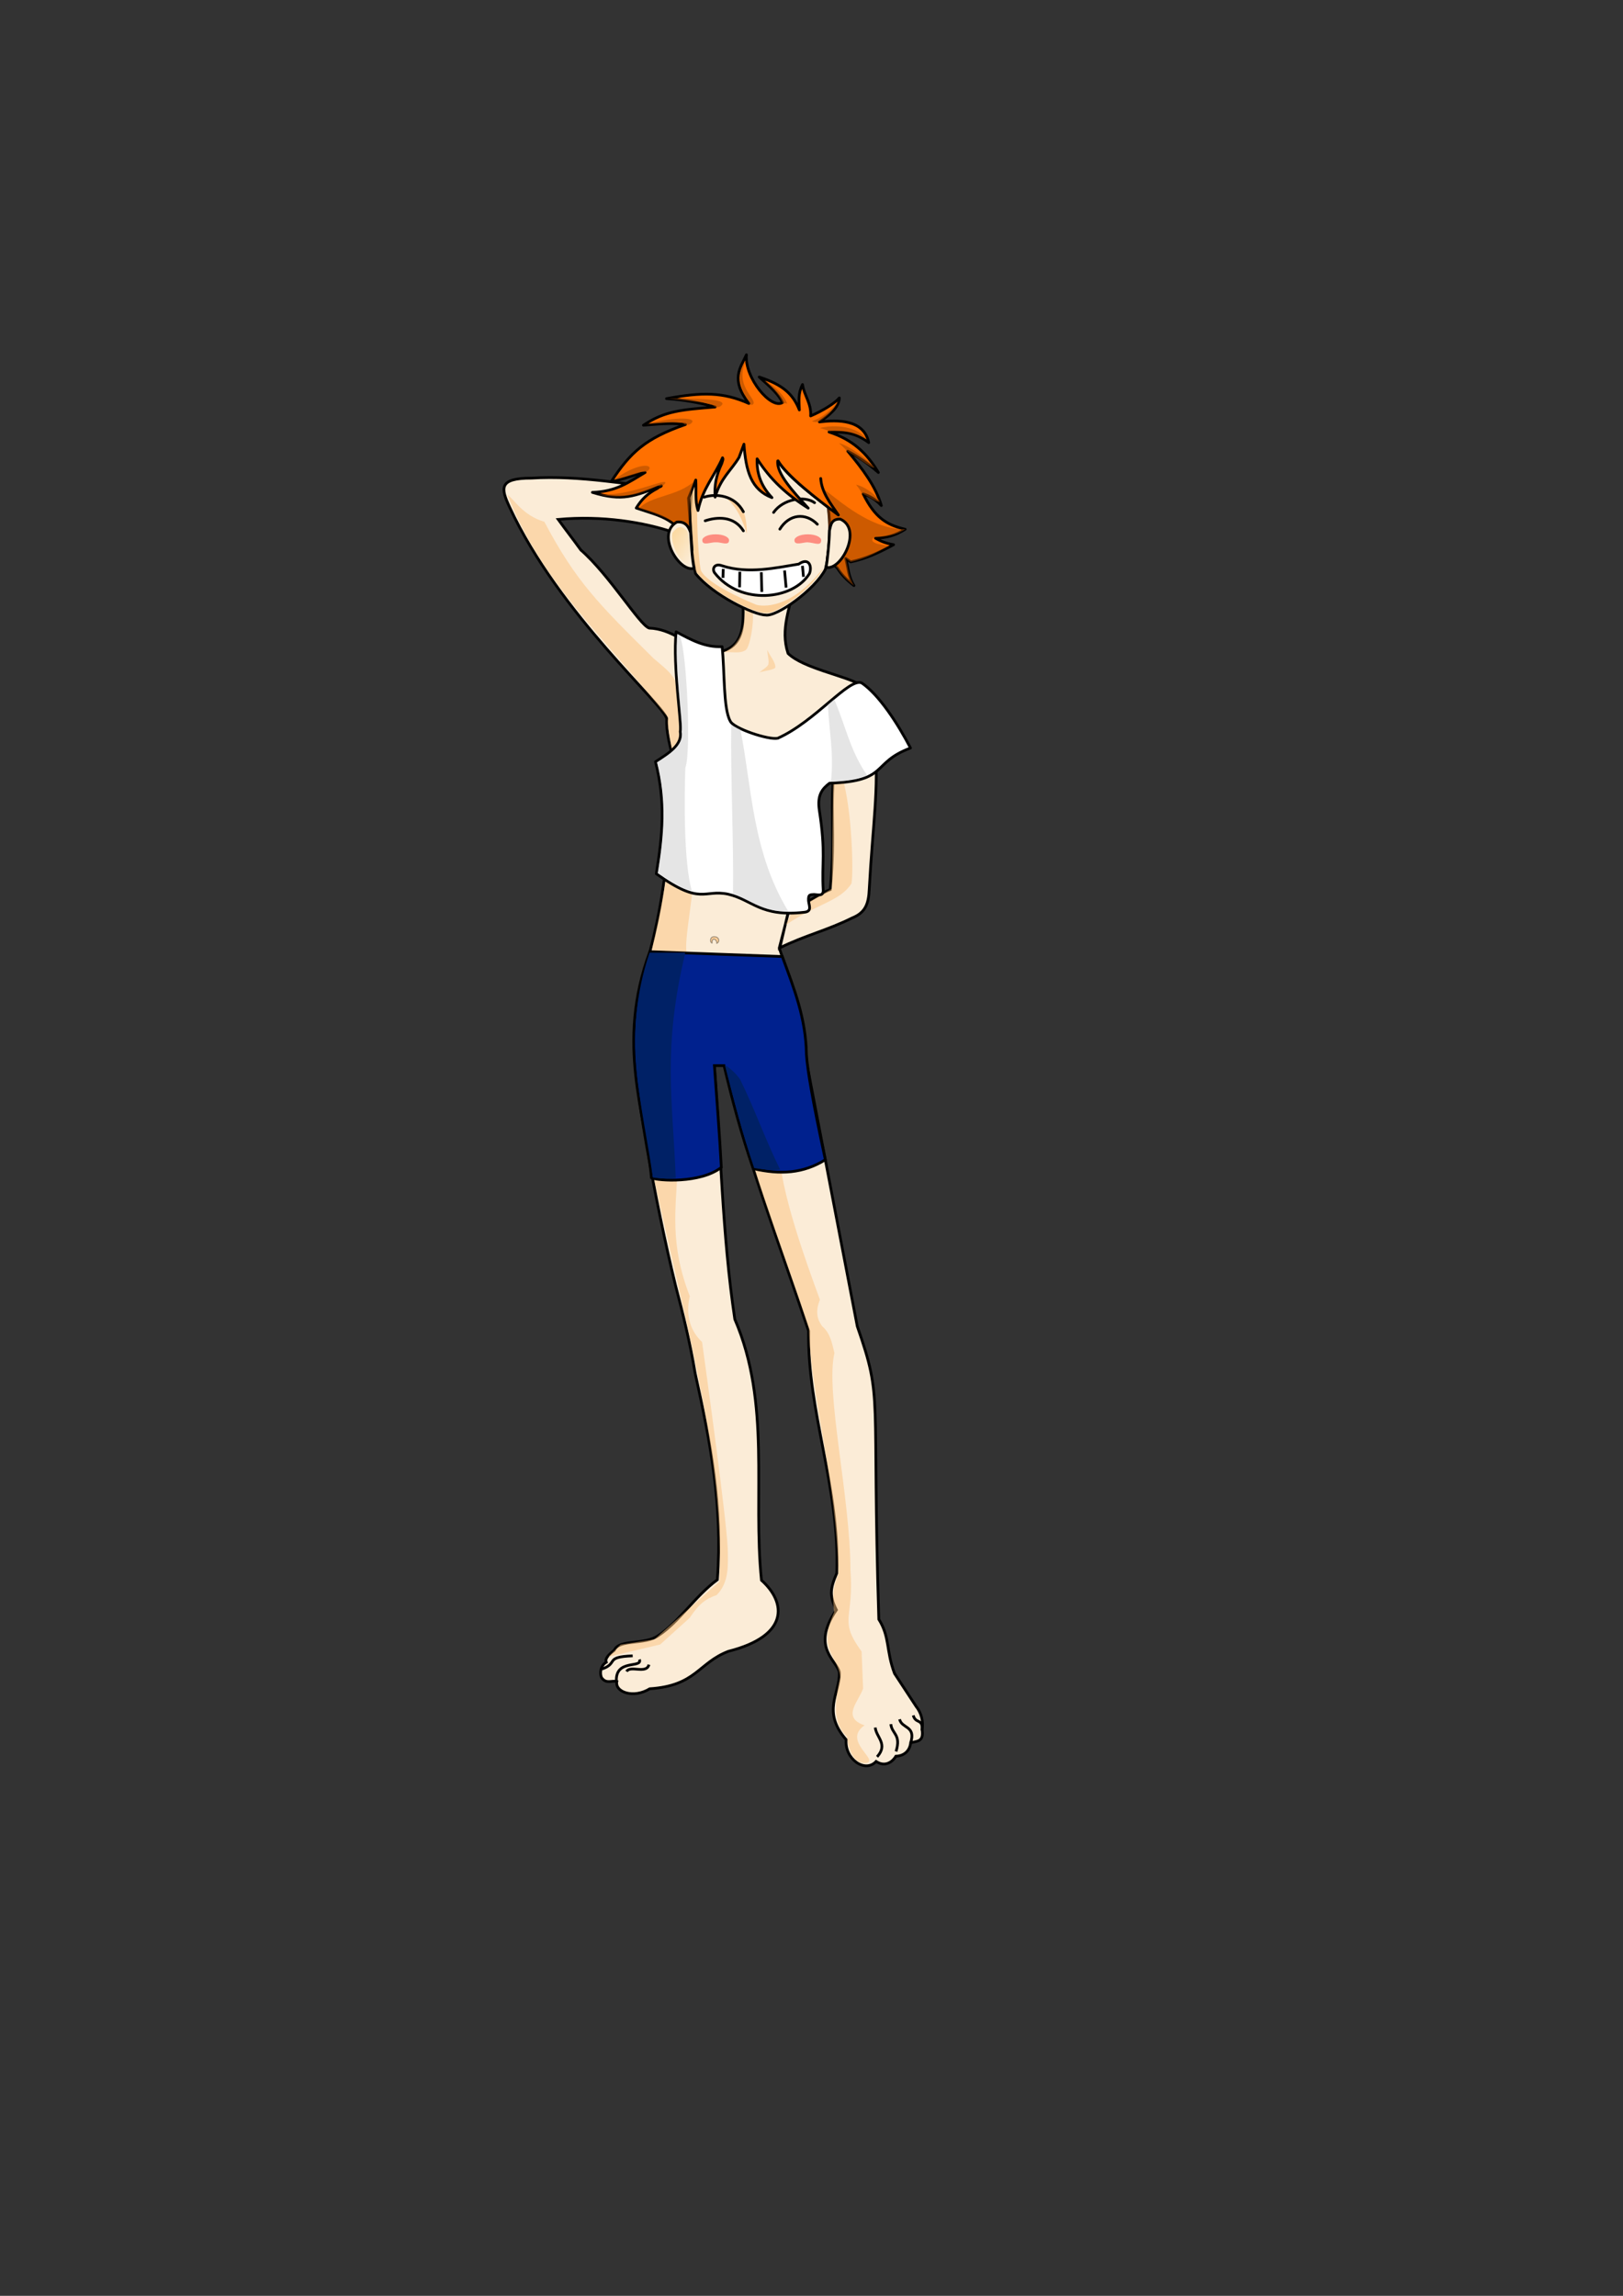 <?xml version="1.0" standalone="no"?>
<!DOCTYPE svg PUBLIC "-//W3C//DTD SVG 20010904//EN"
"http://www.w3.org/TR/2001/REC-SVG-20010904/DTD/svg10.dtd">
<!-- Created with Sodipodi ("http://www.sodipodi.com/") -->
<svg
   id="svg1"
   sodipodi:version="0.27"
   width="210mm"
   height="297mm"
   sodipodi:docbase="/local/"
   sodipodi:docname="/local/ed2.svg"
   xmlns="http://www.w3.org/2000/svg"
   xmlns:sodipodi="http://sodipodi.sourceforge.net/DTD/sodipodi-0.dtd"
   xmlns:xlink="http://www.w3.org/1999/xlink">
  <rect width="100%" height="100%" fill="#333333" stroke="none"/>
  <defs
     id="defs3">
    <linearGradient
       id="linearGradient33">
      <stop
         style="stop-color:#29216e;stop-opacity:1;"
         offset="0"
         id="stop34" />
      <stop
         style="stop-color:#0000ad;stop-opacity:0.886;"
         offset="1"
         id="stop35" />
    </linearGradient>
    <linearGradient
       id="linearGradient22">
      <stop
         style="stop-color:#fbd79a;stop-opacity:1;"
         offset="0"
         id="stop23" />
      <stop
         style="stop-color:#fbecd7;stop-opacity:1;"
         offset="1"
         id="stop24" />
    </linearGradient>
    <linearGradient
       xlink:href="#linearGradient22"
       id="linearGradient25"
       x1="0.097"
       y1="0.047"
       x2="0.919"
       y2="0.992"
       gradientUnits="objectBoundingBox"
       gradientTransform="translate(-1.5824e-06,0)"
       spreadMethod="pad" />
    <radialGradient
       xlink:href="#linearGradient33"
       id="radialGradient32"
       cx="-1.46242e-18"
       cy="-3.82271e-19"
       fx="-1.46242e-18"
       fy="-3.82271e-19"
       r="0.46"
       gradientUnits="objectBoundingBox"
       gradientTransform="matrix(1.068,0,0,0.937,0.492,0.476)"
       spreadMethod="pad" />
    <radialGradient
       xlink:href="#linearGradient33"
       id="radialGradient92" />
    <linearGradient
       xlink:href="#linearGradient33"
       id="linearGradient127" />
    <linearGradient
       x1="0.235"
       y1="0.438"
       x2="0.912"
       y2="-0.031"
       xlink:href="#linearGradient33"
       id="linearGradient136"
       gradientUnits="objectBoundingBox"
       gradientTransform="translate(1.31011e-07,-3.62659e-07)"
       spreadMethod="pad" />
  </defs>
  <sodipodi:namedview
     id="base" />
  <path
     style="font-size:12;fill:#fbecd7;fill-rule:evenodd;stroke:#000000;stroke-width:1pt;"
     d="M 496.613 269.015 C 493.397 281.355 504.102 306.773 478.104 306.035 C 468.81 302.001 461.203 294.31 450.221 293.932 C 445.462 292.359 430.859 268.004 416.818 255.744 C 413.219 250.76 409.339 245.777 405.739 240.794 C 427.172 238.798 447.76 242.147 462.442 247.183 C 462.996 240.222 463.55 233.261 464.103 226.3 C 439.731 223.84 416.484 219.129 392.675 220.605 C 376.459 220.57 377.681 225.597 381.996 234.843 C 406.104 287.051 458.057 331.945 458.821 338.308 C 458.478 344.676 460.386 351.044 461.73 357.411 C 459.419 450.861 445.576 450.655 442.983 495.167 C 441.802 512.376 453.277 575.148 463.065 615.139 C 466.841 629.501 470.336 643.863 472.706 658.225 C 480.173 691.887 486.234 723.3 483.576 759.213 C 472.685 767.255 464.888 779.797 454.84 786.433 C 448.168 791.311 435.589 788.033 433.135 793.755 C 430.248 795.967 428.487 797.898 429.256 799.548 C 426.343 801.241 425.962 805.185 426.986 807.159 C 429.273 810.291 431.84 808.361 434.408 808.962 C 433.403 814.183 442.523 817.436 450.518 812.532 C 473.279 811.018 474.102 799.942 488.988 794.209 C 518.464 786.754 517.565 770.58 505.135 759.468 C 500.79 716.927 509.946 673.261 492.102 631.845 C 485.894 590.534 485.311 548.098 481.916 506.506 C 483.583 506.997 485.251 506.362 486.918 506.852 C 496.179 549.318 514.3 596.004 528.201 637.627 C 527.443 676.824 543.559 714.333 541.957 756.061 C 538.667 763.724 538.331 767.167 541.791 773.985 C 528.772 792.681 542.753 799.144 543.233 804.762 C 543.503 814.81 534.492 823.593 546.574 837.438 C 545.684 846.748 555.762 853.949 561.2 848.071 C 565.267 850.737 568.912 848.761 570.869 845.519 C 573.987 845.443 577.526 843.679 578.112 838.961 C 580.808 838.041 584.769 838.808 583.668 832.403 C 584.376 828.634 583.399 824.443 580.732 821.096 C 577.223 815.746 573.713 810.395 570.203 805.044 C 565.955 793.682 568.035 787.382 562.522 778.551 C 559.012 665.41 564.783 672.083 551.992 635.303 C 543.736 592.3 535.481 549.297 527.225 506.294 C 525.719 487.654 520.416 469.014 513.848 450.374 C 522.045 418.445 530.242 386.516 538.44 354.588 C 540.204 354.826 541.124 357.175 541.2 360.367 C 538.017 380.973 541.528 392.79 538.763 421.764 C 533.039 424.007 523.967 430.434 518.243 432.677 C 516.631 439.666 515.728 443.28 514.117 450.269 C 526.111 444.286 537.397 441.677 549.391 435.694 C 555.976 433.068 557.539 428.769 557.846 421.54 C 559.603 389.152 562.615 373.084 560.606 349.484 C 559.868 335.12 557.864 324.552 553.33 321.578 C 546.237 317.188 525.645 313.642 518.129 306.299 C 514.122 294.117 519.396 284.045 521.294 271.863 C 513.067 270.914 504.84 269.964 496.613 269.015 z "
     id="path85"
     transform="translate(-132.76,13.178)"
     sodipodi:nodetypes="ccccccccccccccccccccccccccccccccccccccccccccccccccccc" />
  <path
     style="font-size:12;fill:none;fill-rule:evenodd;stroke:#000000;stroke-width:1pt;"
     d="M 556.131 837.548 C 556.608 842.356 562.624 845.694 557.027 851.844 "
     id="path127"
     sodipodi:nodetypes="cc"
     transform="translate(-128.104,7.13)" />
  <path
     style="font-size:12;fill:none;fill-rule:evenodd;stroke:#000000;stroke-width:1pt;"
     d="M 556.608 838.502 C 557.085 843.31 561.769 843.462 559.148 851.844 "
     id="path128"
     sodipodi:nodetypes="cc"
     transform="translate(-120.956,4.509)" />
  <path
     style="font-size:12;fill:none;fill-rule:evenodd;stroke:#000000;stroke-width:1pt;"
     d="M 554.464 840.408 C 555.499 845.03 562.513 843.462 559.892 851.844 "
     id="path129"
     sodipodi:nodetypes="cc"
     transform="translate(-114.523,0.22)" />
  <path
     style="font-size:12;fill:none;fill-rule:evenodd;stroke:#000000;stroke-width:1pt;"
     d="M 554.464 840.885 C 555.685 845.321 559.253 842.079 558.776 848.316 "
     id="path130"
     sodipodi:nodetypes="cc"
     transform="translate(-107.851,-2.163)" />
  <path
     style="font-size:12;fill:none;fill-rule:evenodd;stroke:#000000;stroke-width:1pt;"
     d="M 558.514 841.122 C 557.323 845.93 549.461 841.318 547.555 844.458 "
     id="path131"
     sodipodi:nodetypes="cc"
     transform="translate(-241.162,-27.215)" />
  <path
     style="font-size:12;fill:none;fill-rule:evenodd;stroke:#000000;stroke-width:1pt;"
     d="M 558.991 842.313 C 560.659 846.883 546.785 841.705 547.758 853.399 "
     id="path132"
     sodipodi:nodetypes="cc"
     transform="translate(-246.291,-30.926)" />
  <path
     style="font-size:12;fill:none;fill-rule:evenodd;stroke:#000000;stroke-width:1pt;"
     d="M 561.612 847.317 C 547.554 847.836 554.941 850.849 546.602 853.751 "
     id="path133"
     sodipodi:nodetypes="cc"
     transform="translate(-252.217,-37.699)" />
  <path
     style="font-size:12;fill:#fbc17c;fill-opacity:0.483;fill-rule:evenodd;stroke-width:1pt;"
     d="M 780.551 99.668 C 797.071 142.419 826.768 168.033 859.081 208.53 C 857.061 216.966 871.323 235.647 851.135 322.111 C 859.609 326.798 865.284 323.316 868.109 323.296 C 866.579 312.783 875.954 282.786 871.757 240.89 C 870.739 230.962 868.43 219.764 867.057 209.879 C 865.488 205.682 865.468 202.064 864.479 197.286 C 863.543 188.305 858.542 185.324 851.993 179.633 C 825.24 153.154 814.054 142.152 798.598 112.849 C 787.944 109.711 783.886 101.865 780.551 99.668 z "
     id="path172"
     sodipodi:nodetypes="ccccsccccc"
     transform="translate(-532.381,142.272)" />
  <path
     style="font-size:12;fill:#fbc17c;fill-opacity:0.482;fill-rule:evenodd;stroke-width:1pt;"
     d="M 407.426 378.763 C 407.212 397.357 406.999 415.951 406.785 434.545 C 400.266 438.338 393.748 442.132 387.229 445.925 C 386.267 448.009 385.305 450.093 384.344 452.177 C 400.159 441.597 410.845 440.636 416.402 431.98 C 417.471 426.209 416.616 395.433 411.914 380.045 C 410.418 379.618 408.922 379.19 407.426 378.763 z "
     id="path125"
     sodipodi:nodetypes="ccccccc" />
  <path
     style="font-size:12;fill:#fbc17c;fill-opacity:0.482;fill-rule:evenodd;stroke-width:1pt;"
     d="M 897.626 152.709 C 898.064 165.522 894.001 171.96 887.314 174.835 C 890.814 174.272 895.064 175.772 898.189 173.71 C 900.127 172.46 902.439 160.334 901.564 154.585 C 900.002 153.897 899.189 153.397 897.626 152.709 z "
     id="path67"
     transform="translate(-533.506,144.147)"
     sodipodi:nodetypes="ccccc" />
  <path
     style="font-size:12;fill:#ffffff;fill-rule:evenodd;stroke:#000000;stroke-width:1pt;stroke-linecap:round;stroke-linejoin:round;"
     d="M 464.354 304.756 C 462.606 321.397 467.312 350.139 466.371 353.468 C 467.581 360.023 460.723 364.158 454.269 368.293 C 459.244 387.757 457.765 403.994 454.672 423.055 C 476.86 438.889 477.666 430.518 489.769 433.04 C 501.837 435.864 505.627 444.307 526.974 441.886 C 531.016 441.513 529.308 438.515 529.1 436.267 C 528.883 432.826 530.166 433.384 531.823 433.193 C 533.894 433.299 536.339 434.155 536.285 431.136 C 535.478 417.588 537.671 413.166 534.364 391.868 C 533.294 384.511 535.816 381.498 539.387 378.781 C 568.614 377.826 559.452 368.855 578.977 361.573 C 572.711 349.564 563.494 335.447 555.12 329.767 C 549.032 326.964 532.396 348.63 514.073 356.796 C 509.683 357.769 492.214 351.992 490.777 348.324 C 487.357 342.128 488.155 324.12 486.844 312.017 C 478.54 312.421 471.851 308.79 464.354 304.756 z "
     id="path124"
     sodipodi:nodetypes="ccccccccccccccccc"
     transform="translate(-133.709,4.161)" />
  <path
     style="font-size:12;fill:#fbc17c;fill-opacity:0.482;fill-rule:evenodd;stroke-width:1pt;"
     d="M 850.727 427.358 C 870.806 518.327 886.151 570.927 884.266 630.965 C 873.657 640.39 863.048 649.814 852.439 659.239 C 846.913 660.108 841.387 660.977 835.861 661.846 C 833.874 663.823 831.888 665.801 829.901 667.779 C 838.346 665.784 846.791 663.789 855.235 661.793 C 860.047 657.447 864.858 653.101 869.67 648.755 C 874.267 641.844 877.583 639.422 882.822 637.64 C 889.129 631.371 888.384 622.536 888.28 614.984 C 887.514 599.24 878.412 533.485 875.723 513.894 C 868.657 507.276 868.059 498.689 869.711 491.509 C 859.832 465.906 862.891 449.304 863.7 429.889 C 859.375 429.045 855.051 428.202 850.727 427.358 z "
     id="path69"
     sodipodi:nodetypes="ccccccccccccc"
     transform="translate(-532.381,142.272)" />
  <path
     style="font-size:12;fill:#fbc17c;fill-opacity:0.482;fill-rule:evenodd;stroke-width:1pt;"
     d="M 900.092 425.094 C 908.542 452.7 919.102 479.885 927.975 507.492 C 928.541 538.315 941.765 583.482 942.331 627.383 C 939.418 634.581 939.457 638.827 940.341 646.025 C 931.732 664.403 942.529 667.593 943.201 677.955 C 938.811 696.544 942.437 702.899 946.484 706.722 C 947.789 715.713 950.782 720.064 955.884 719.774 C 962.818 718.403 944.019 709.016 955.172 701.317 C 943.544 697.415 952.588 689.294 954.46 683.282 C 954.223 677.27 953.985 671.259 953.748 665.247 C 942.225 649.427 950.109 649.638 948.29 625.38 C 948.211 589.6 935.897 538.21 940.459 519.305 C 939.325 514.954 938.613 509.76 934.526 506.253 C 931.178 501.902 931.626 497.552 933.34 493.201 C 931.995 489.167 917.15 450.961 914.118 427.942 C 910.005 426.993 904.205 426.043 900.092 425.094 z "
     id="path71"
     sodipodi:nodetypes="cccccccccccccccc"
     transform="translate(-532.381,142.272)" />
  <path
     style="font-size:12;fill:#00218e;fill-rule:evenodd;stroke:#000000;stroke-width:1pt;fill-opacity:1;"
     d="M 448.368 459.032 C 431.635 504.294 446.336 537.888 449.14 569.582 C 452.225 571.12 473.179 572.463 483.319 564.504 C 482.428 547.758 481.105 531.321 479.938 514.769 C 482.028 514.769 482.574 514.769 484.665 514.769 C 488.431 530.549 493.255 549.126 499.003 565.135 C 512.119 568.19 523.518 567.474 534.191 560.761 C 527.645 530.396 525.516 517.204 524.939 509.362 C 524.702 491.48 518.804 476.853 513.14 461.413 C 492.116 460.619 469.391 459.826 448.368 459.032 z "
     id="path126"
     sodipodi:nodetypes="cccccccccc"
     transform="translate(-130.57,6.275)" />
  <g
     id="g138"
     transform="translate(-532.381,142.272)"
     style="font-size:12;">
    <path
       style="font-size:12;fill:#fbecd7;fill-rule:evenodd;stroke:#000000;stroke-width:1pt;stroke-linecap:round;stroke-linejoin:round;"
       d="M 468.692 217.948 C 466.301 236.229 465.176 254.51 469.114 272.791 C 477.551 283.338 497.801 293.041 503.285 293.041 C 508.699 294.166 527.613 280.526 532.606 270.682 C 536.051 256.901 534.856 234.682 532.395 214.573 C 520.371 211.338 508.348 208.104 496.324 204.87 C 487.114 209.229 477.903 213.588 468.692 217.948 z "
       id="path57"
       sodipodi:nodetypes="ccccccc"
       transform="translate(403.414,-134.61)" />
    <path
       style="font-size:12;fill:#fbc17c;fill-opacity:0.674;fill-rule:evenodd;stroke-width:1pt;stroke-linecap:round;stroke-linejoin:round;"
       d="M 467.25 263.95 C 467.166 269.169 468.348 270.98 468.826 272.791 C 477.263 283.338 497.801 293.041 503.285 293.041 C 508.699 294.166 527.613 280.526 532.606 270.682 C 516.317 291.614 501.469 289.828 498.734 288.894 C 493.089 286.595 474.345 278.618 471.128 272.06 C 469.745 267.584 466.831 224.011 473.166 215.364 C 476.09 211.566 466.161 229.847 465.729 225.41 C 465.371 238.257 466.743 251.104 467.25 263.95 z "
       id="path108"
       sodipodi:nodetypes="ccccccscc"
       transform="matrix(0.975,0,0,0.99,415.803,-132.649)" />
    <path
       style="font-size:12;fill:#ffffff;fill-rule:evenodd;stroke:#000000;stroke-width:1pt;stroke-linecap:round;stroke-linejoin:round;"
       d="M 482.191 268.994 C 478.379 267.572 477.113 270.395 478.394 272.369 C 490.91 288.541 516.926 285.729 524.801 272.791 C 526.17 269.376 524.653 264.602 519.568 268.15 C 508.575 269.933 494.877 273.101 482.191 268.994 z "
       id="path59"
       sodipodi:nodetypes="ccccc"
       transform="translate(403.414,-134.61)" />
    <path
       style="font-size:12;fill:none;fill-rule:evenodd;stroke:#000000;stroke-width:1pt;stroke-linecap:round;stroke-linejoin:round;"
       d="M 473.829 246.969 C 479.489 245.101 487.867 244.421 492.509 251.893 "
       id="path60"
       sodipodi:nodetypes="cc"
       transform="translate(403.414,-134.61)" />
    <path
       style="font-size:12;fill:none;fill-rule:evenodd;stroke:#000000;stroke-width:1pt;stroke-linecap:round;stroke-linejoin:round;"
       d="M 474.169 249.516 C 479.829 243.742 487.867 244.421 492.509 251.893 "
       id="path61"
       sodipodi:nodetypes="cc"
       transform="matrix(-1,-0,0,1,1406.26,-135.459)" />
    <path
       style="font-size:12;fill:none;fill-rule:evenodd;stroke:#000000;stroke-width:1pt;stroke-linecap:round;stroke-linejoin:round;"
       d="M 472.471 247.138 C 477.282 243.572 487.867 245.27 492.509 251.893 "
       id="path62"
       sodipodi:nodetypes="cc"
       transform="matrix(-1,-0,0,1,1403.2,-143.61)" />
    <path
       style="font-size:12;fill:#ff0000;fill-opacity:0.404;fill-rule:evenodd;stroke-width:1pt;"
       d="M 486.905 256.479 C 486.905 259.431 482.957 257.328 480.537 257.498 C 477.947 257.328 473.829 259.432 473.829 256.479 C 473.829 254.886 476.758 253.592 480.367 253.592 C 483.976 253.592 486.905 254.886 486.905 256.479 z "
       id="path65"
       sodipodi:nodetypes="ccccc"
       transform="translate(401.996,-134.61)" />
    <path
       style="font-size:12;fill:#ff0000;fill-opacity:0.404;fill-rule:evenodd;stroke-width:1pt;"
       d="M 486.905 256.479 C 486.905 259.261 482.788 257.498 480.537 257.498 C 477.098 257.668 473.829 259.601 473.829 256.479 C 473.829 254.886 476.758 253.592 480.367 253.592 C 483.976 253.592 486.905 254.886 486.905 256.479 z "
       id="path66"
       sodipodi:nodetypes="ccccc"
       transform="matrix(-1,-0,0,1,1407.79,-134.61)" />
    <path
       style="font-size:12;fill:#fbc17c;fill-opacity:0.675;fill-rule:evenodd;stroke-width:1pt;"
       d="M 566.816 139.412 C 570.284 142.225 574.034 146.725 577.222 157.132 C 577.222 153.475 576.94 149.538 575.534 146.162 C 572.628 142.787 569.722 140.819 566.816 139.412 z "
       id="path110"
       sodipodi:nodetypes="cccc"
       transform="translate(320.361,-38.443)" />
    <path
       style="font-size:12;fill:none;fill-rule:evenodd;stroke:#000000;stroke-width:1pt;"
       d="M 500.16 272.784 L 500.41 282.409 "
       id="path81"
       sodipodi:nodetypes="cc"
       transform="translate(404.525,-135.264)" />
    <path
       style="font-size:12;fill:none;fill-rule:evenodd;stroke:#000000;stroke-width:1pt;"
       d="M 499.91 273.784 L 499.785 281.409 "
       id="path82"
       sodipodi:nodetypes="cc"
       transform="translate(394.275,-136.514)" />
    <path
       style="font-size:12;fill:none;fill-rule:evenodd;stroke:#000000;stroke-width:1pt;"
       d="M 499.91 272.534 L 500.66 280.909 "
       id="path83"
       sodipodi:nodetypes="cc"
       transform="translate(416.15,-135.889)" />
    <path
       style="font-size:12;fill:none;fill-rule:evenodd;stroke:#000000;stroke-width:1pt;"
       d="M 499.535 272.534 L 500.035 277.909 "
       id="path84"
       sodipodi:nodetypes="cc"
       transform="translate(425.275,-138.139)" />
    <path
       style="font-size:12;fill:#ff7000;fill-rule:evenodd;stroke:#000000;stroke-width:1pt;stroke-linecap:round;stroke-linejoin:round;"
       d="M 496.25 165.375 C 493.43 171.704 488.192 177.228 497.459 189.197 C 484.834 183.573 474.627 183.59 457.168 186.83 C 465.898 187.384 473.016 188.744 480.94 190.91 C 464.421 192.27 456.363 192.823 445.887 199.824 C 457.168 198.901 459.989 198.783 466.435 199.471 C 446.693 206.338 439.441 213.204 430.174 227.322 C 436.889 226.265 440.784 223.998 446.693 222.941 C 438.501 227.792 432.726 232.241 420.907 232.661 C 435.781 237.227 441.388 234.541 454.65 229.437 C 454.751 229.84 452.743 230.243 452.843 230.646 C 447.841 233.198 444.909 236.153 442.362 240.316 C 455.087 244.613 462.574 245.285 469.658 260.864 C 469.088 252.403 468.517 243.942 467.946 235.481 C 469.121 232.526 470.296 229.572 471.471 226.617 C 471.841 231.586 471.001 236.555 472.579 241.524 C 474.829 230.646 480.705 224.603 484.566 215.739 C 485.103 216.394 484.404 217.617 484.191 218.522 C 481.37 224.549 480.537 229.353 480.94 234.977 C 483.626 225.694 488.729 222.051 492.624 215.588 C 493.43 213.422 494.235 211.256 495.041 209.091 C 495.981 222.235 498.533 231.351 508.74 235.229 C 502.965 229.169 501.219 222.705 501.488 216.242 C 507.934 226.432 515.992 233.802 526.468 240.366 C 519.081 232.291 510.889 223.41 511.56 217.35 C 516.918 225.061 526.429 232.344 536.23 239.908 C 537.245 248.044 537.252 254.031 535.835 264.892 C 537.48 266.504 539.125 268.116 540.771 269.727 C 542.521 272.564 545.077 275.401 548.841 278.239 C 546.025 273.823 546.029 269.408 544.825 264.993 C 545.635 265.547 546.445 266.101 547.255 266.655 C 554.646 265.06 560.828 262.257 568.218 258.245 C 564.462 257.59 561.915 256.532 559.367 255.072 C 565.012 254.82 569.045 253.762 573.884 250.69 C 564.622 248.558 558.985 244.815 553.349 233.416 C 556.71 234.507 559.266 236.001 562.225 239.107 C 559.573 229.84 552.891 220.976 545.807 212.515 C 550.797 215.184 555.384 218.256 560.777 222.94 C 555.158 213.522 548.329 206.925 536.666 203.148 C 543.939 203.265 548.795 202.98 556.068 208.335 C 553.672 196.903 540.8 197.154 531.957 198.212 C 536.947 194.838 541.535 191.061 541.69 186.478 C 539.293 189.281 533.271 192.89 527.651 195.291 C 528.075 189.096 524.47 185.319 523.685 179.93 C 521.423 184.346 521.981 187.955 522.136 192.37 C 519.081 184.581 514.011 180.014 502.495 176.254 C 507.632 180.82 511.963 184.581 513.877 188.744 C 508.404 192.236 495.276 176.791 496.25 165.375 z "
       id="path51"
       sodipodi:nodetypes="cccccccccccccccccccccccccccccccccccccccccccccccc"
       transform="translate(401.158,-134.188)" />
    <path
       style="font-size:12;fill:#a24700;fill-opacity:0.539;fill-rule:evenodd;stroke-width:1pt;stroke-linecap:round;stroke-linejoin:round;"
       d="M 562.378 260.174 C 567.173 252.555 568.624 246.481 575.092 240.662 C 564.329 243.648 553.048 237.373 545.115 240.487 C 552.499 246.792 556.151 252.84 562.378 260.174 z "
       id="path123"
       sodipodi:nodetypes="cccc"
       transform="matrix(0.895,-0.447,0.447,0.895,249.543,134.756)" />
    <path
       style="font-size:12;fill:none;fill-rule:evenodd;stroke:#000000;stroke-width:1pt;"
       d="M 499.91 274.034 L 499.785 278.409 "
       id="path94"
       sodipodi:nodetypes="cc"
       transform="translate(386.15,-138.139)" />
    <path
       style="font-size:12;fill:#a24700;fill-opacity:0.539;fill-rule:evenodd;stroke-width:1pt;stroke-linecap:round;stroke-linejoin:round;"
       d="M 533.926 231.211 C 536.134 236.874 537.252 254.031 535.835 264.892 C 537.48 266.504 539.125 268.116 540.771 269.727 C 542.521 272.564 545.077 275.401 548.841 278.239 C 546.025 273.823 546.029 269.408 544.825 264.993 C 545.635 265.547 546.445 266.101 547.255 266.655 C 554.646 265.06 558.623 262.782 566.013 258.77 C 564.987 258.605 554.967 257.879 558.579 254.669 C 564.224 254.417 569.045 253.762 573.884 250.69 C 555.172 250.921 537.35 232.545 533.926 231.211 z "
       id="path112"
       sodipodi:nodetypes="cccccccccc"
       transform="translate(401.158,-134.188)" />
    <path
       style="font-size:12;fill:#fbecd7;fill-rule:evenodd;stroke:#000000;stroke-width:1pt;stroke-linecap:round;stroke-linejoin:round;"
       d="M 534.426 252.552 C 534.383 257.921 533.392 267.205 532.81 270.519 C 540.042 272.44 550.813 251.887 539.72 246.958 C 535.313 246.789 535.104 249.84 534.426 252.552 z "
       id="path96"
       sodipodi:nodetypes="cccc"
       transform="translate(403.598,-135.41)" />
    <path
       style="font-size:12;fill:#fbecd7;fill-rule:evenodd;stroke:#000000;stroke-width:1pt;stroke-linecap:round;stroke-linejoin:round;"
       d="M 533.349 252.57 C 533.283 257.159 533.578 264.488 532.777 270.035 C 540.009 271.956 550.532 252.08 539.72 246.958 C 535.313 246.789 534.027 249.858 533.349 252.57 z "
       id="path97"
       sodipodi:nodetypes="cccc"
       transform="matrix(-0.998,0.065,0.065,0.998,1385.97,-168.562)" />
    <path
       style="font-size:12;fill:none;fill-rule:evenodd;stroke:#000000;stroke-width:1pt;stroke-linecap:round;stroke-linejoin:round;"
       d="M 473.829 246.969 C 479.489 245.101 488.716 245.949 493.018 254.101 "
       id="path63"
       sodipodi:nodetypes="cc"
       transform="translate(402.904,-146.157)" />
    <path
       style="font-size:12;fill:#ff7000;fill-rule:evenodd;stroke:#000000;stroke-width:1pt;stroke-linecap:round;stroke-linejoin:round;"
       d="M 535.57 190.576 C 539.779 197.779 554.114 208.982 565.073 217.06 C 561.03 211.149 556.863 205.862 556.445 199.201 "
       id="path52"
       transform="translate(377.298,-107.532)"
       sodipodi:nodetypes="ccc" />
    <path
       style="font-size:12;fill:#a24700;fill-opacity:0.539;fill-rule:evenodd;stroke-width:1pt;stroke-linecap:round;stroke-linejoin:round;"
       d="M 542.956 244.862 C 544.534 246.954 545.307 247.922 545.559 248.912 C 548.894 250.55 553.294 253.762 554.563 253.21 C 553.492 250.501 547.43 245.776 542.956 244.862 z "
       id="path113"
       sodipodi:nodetypes="cccc"
       transform="translate(408.088,-150.148)" />
    <path
       style="font-size:12;fill:#a24700;fill-opacity:0.539;fill-rule:evenodd;stroke-width:1pt;stroke-linecap:round;stroke-linejoin:round;"
       d="M 541.836 245.142 C 544.254 247.094 545.727 249.042 545.559 248.912 C 548.894 250.55 557.914 257.682 559.183 257.13 C 557.552 254.141 546.45 246.056 541.836 245.142 z "
       id="path114"
       sodipodi:nodetypes="cccc"
       transform="translate(400.808,-170.729)" />
    <path
       style="font-size:12;fill:#a24700;fill-opacity:0.539;fill-rule:evenodd;stroke-width:1pt;stroke-linecap:round;stroke-linejoin:round;"
       d="M 541.836 245.142 C 543.377 246.656 544.662 247.728 545.183 248.724 C 548.956 249.486 556.723 254.74 559.873 260.448 C 557.989 250.76 546.45 246.056 541.836 245.142 z "
       id="path115"
       sodipodi:nodetypes="cccc"
       transform="matrix(0.895,-0.447,0.447,0.895,338.85,89.793)" />
    <path
       style="font-size:12;fill:#a24700;fill-opacity:0.539;fill-rule:evenodd;stroke-width:1pt;stroke-linecap:round;stroke-linejoin:round;"
       d="M 542.525 246.895 C 543.565 248.159 544.662 248.354 545.058 248.661 C 548.455 248.61 554.028 247.29 558.614 243.856 C 550.036 247.57 546.137 247.308 542.525 246.895 z "
       id="path116"
       sodipodi:nodetypes="cccc"
       transform="matrix(0.895,-0.447,0.447,0.895,333.53,85.172)" />
    <path
       style="font-size:12;fill:#a24700;fill-opacity:0.539;fill-rule:evenodd;stroke-width:1pt;stroke-linecap:round;stroke-linejoin:round;"
       d="M 544.404 248.773 C 545.256 248.847 545.852 249.418 546.248 249.725 C 548.517 247.546 552.587 245.162 559.616 243.73 C 552.288 243.687 546.45 246.682 544.404 248.773 z "
       id="path117"
       sodipodi:nodetypes="cccc"
       transform="matrix(-0.895,-0.447,-0.447,0.895,1515.79,75.793)" />
    <path
       style="font-size:12;fill:#a24700;fill-opacity:0.539;fill-rule:evenodd;stroke-width:1pt;stroke-linecap:round;stroke-linejoin:round;"
       d="M 552.984 252.589 C 552.709 252.726 552.804 254.612 554.389 253.791 C 556.658 251.612 549.893 241.469 560.676 233.148 C 550.094 238.366 552.713 250.123 552.984 252.589 z "
       id="path118"
       sodipodi:nodetypes="cccc"
       transform="matrix(0.895,-0.447,0.447,0.895,291.249,75.793)" />
    <path
       style="font-size:12;fill:#a24700;fill-opacity:0.539;fill-rule:evenodd;stroke-width:1pt;stroke-linecap:round;stroke-linejoin:round;"
       d="M 559.928 247.055 C 561.325 248.349 562.706 248.305 563.905 247.613 C 566.174 245.434 552.207 238.767 541.639 233.285 C 556.142 242.994 559.657 244.589 559.928 247.055 z "
       id="path119"
       sodipodi:nodetypes="cccc"
       transform="matrix(0.895,-0.447,0.447,0.895,270.252,85.859)" />
    <path
       style="font-size:12;fill:#a24700;fill-opacity:0.539;fill-rule:evenodd;stroke-width:1pt;stroke-linecap:round;stroke-linejoin:round;"
       d="M 559.928 247.055 C 561.325 248.349 562.706 248.305 563.905 247.613 C 566.174 245.434 551.436 239.668 543.442 238.687 C 555.499 243.637 559.657 244.589 559.928 247.055 z "
       id="path120"
       sodipodi:nodetypes="cccc"
       transform="matrix(0.895,-0.447,0.447,0.895,255.583,94.489)" />
    <path
       style="font-size:12;fill:#a24700;fill-opacity:0.539;fill-rule:evenodd;stroke-width:1pt;stroke-linecap:round;stroke-linejoin:round;"
       d="M 559.928 247.055 C 561.325 248.349 562.706 248.305 563.905 247.613 C 566.174 245.434 557.869 242.238 545.889 244.732 C 555.372 246.467 557.729 247.162 559.928 247.055 z "
       id="path121"
       sodipodi:nodetypes="cccc"
       transform="matrix(0.895,-0.447,0.447,0.895,234.586,117.498)" />
    <path
       style="font-size:12;fill:#a24700;fill-opacity:0.539;fill-rule:evenodd;stroke-width:1pt;stroke-linecap:round;stroke-linejoin:round;"
       d="M 559.928 247.055 C 561.325 248.349 562.706 248.305 563.905 247.613 C 566.174 245.434 544.879 245.717 532.251 237.92 C 543.281 247.501 557.729 247.162 559.928 247.055 z "
       id="path122"
       sodipodi:nodetypes="cccc"
       transform="matrix(0.895,-0.447,0.447,0.895,242.352,124.401)" />
    <path
       style="font-size:12;fill:url(#linearGradient25);fill-rule:evenodd;stroke-width:1pt;"
       d="M 540.933 158.103 C 539.732 160.487 542.906 170.413 549.455 171.309 C 549.997 170.625 549.163 158.361 547.83 157.147 C 545.114 154.916 543.149 155.447 540.933 158.103 z "
       id="path46"
       transform="matrix(1,0,0,1.177,320.361,-67.831)"
       sodipodi:nodetypes="cccc" />
    <path
       style="font-size:12;fill:url(#linearGradient25);fill-rule:evenodd;stroke-width:1pt;"
       d="M 541.683 158.953 C 540.982 161.443 542.906 170.413 549.455 171.309 C 549.997 170.625 549.163 158.361 547.83 157.147 C 545.489 155.128 543.149 156.191 541.683 158.953 z "
       id="path47"
       transform="matrix(-1,-0,0,1.177,1487.72,-69.346)"
       sodipodi:nodetypes="cccc" />
  </g>
  <path
     style="font-size:12;fill:#fbc17c;fill-opacity:0.675;fill-rule:evenodd;stroke:#000000;stroke-width:0.977;stroke-linecap:round;stroke-linejoin:round;stroke-opacity:0.371;"
     d="M 879.7 311.329 C 877.341 311.329 875.956 312.713 875.956 315.072 C 875.942 316.608 876.225 317.24 877.553 318.012 C 877.031 311.125 882.897 314.03 882.375 318.277 C 883.703 317.505 884.514 316.608 884.499 315.072 C 884.499 315.072 884.436 311.329 879.7 311.329 z "
     id="path176"
     transform="matrix(0.473,0,0,0.473,-66.853,310.734)"
     sodipodi:nodetypes="cccccc" />
  <path
     style="font-size:12;fill:#fbc17c;fill-opacity:0.482;fill-rule:evenodd;stroke-width:1pt;"
     d="M 908.115 182.595 C 907.657 183.899 905.198 185.203 903.74 186.507 C 906.343 185.632 911.571 185.257 911.549 183.882 C 911.716 181.703 908.882 178.274 907.549 175.47 C 907.738 177.845 908.551 180.97 908.115 182.595 z "
     id="path64"
     sodipodi:nodetypes="ccccc"
     transform="translate(-532.381,142.272)" />
  <path
     style="font-size:12;fill:#cacaca;fill-opacity:0.478;fill-rule:evenodd;stroke-width:1pt;stroke-linecap:round;stroke-linejoin:round;"
     d="M 465.126 306.042 C 463.378 322.683 467.569 348.66 467.143 353.275 C 468.353 359.83 461.495 364.415 455.041 368.55 C 459.501 385.956 459.308 399.105 455.444 422.798 C 459.677 425.1 467.513 431.134 472.004 431.248 C 467.948 417.311 468.396 384.843 468.843 371.356 C 472.151 362.667 469.024 303.472 465.126 306.042 z "
     id="path72"
     sodipodi:nodetypes="ccccccc"
     transform="translate(-133.709,4.161)" />
  <path
     style="font-size:12;fill:#cacaca;fill-opacity:0.478;fill-rule:evenodd;stroke-width:1pt;"
     d="M 889.963 212.191 C 889.662 239.813 891.164 266.985 890.863 294.607 C 900.021 298.51 905.704 303.7 917.885 303.293 C 900.171 274.319 900.021 242.065 894.466 214.442 C 892.965 213.692 891.464 212.941 889.963 212.191 z "
     id="path74"
     sodipodi:nodetypes="ccccc"
     transform="translate(-532.381,142.272)" />
  <path
     style="font-size:12;fill:#cacaca;fill-opacity:0.478;fill-rule:evenodd;stroke-width:1pt;"
     d="M 937.244 202.154 C 937.739 214.832 940.317 225.766 938.731 239.93 C 944.761 239.683 950.534 238.84 956.564 236.957 C 948.089 225.022 945.818 212.156 940.316 199.627 C 939.292 200.469 938.268 201.312 937.244 202.154 z "
     id="path76"
     sodipodi:nodetypes="ccccc"
     transform="translate(-532.381,142.272)" />
  <path
     style="font-size:12;fill:#002166;fill-rule:evenodd;stroke-width:1pt;fill-opacity:1;"
     d="M 354.462 520.733 C 358.994 537.874 363.011 553.987 368.829 571.128 C 374.088 571.9 377.29 572.414 381.521 571.9 C 373.609 555.7 369.556 543.36 361.902 527.675 C 359.508 524.418 356.599 521.932 354.462 520.733 z "
     id="path134"
     sodipodi:nodetypes="ccccc" />
  <path
     style="font-size:12;fill:#002166;fill-rule:evenodd;stroke-width:1pt;fill-opacity:1;"
     d="M 358.321 467.091 C 344.458 507.816 354.65 540.566 359.953 577.046 C 364.184 577.56 366.871 577.817 371.101 577.303 C 369.707 539.535 364.454 514.502 375.795 467.087 C 369.97 467.089 364.146 467.09 358.321 467.091 z "
     id="path138"
     sodipodi:nodetypes="ccccc"
     transform="translate(-40.649,-1.286)" />
</svg>
